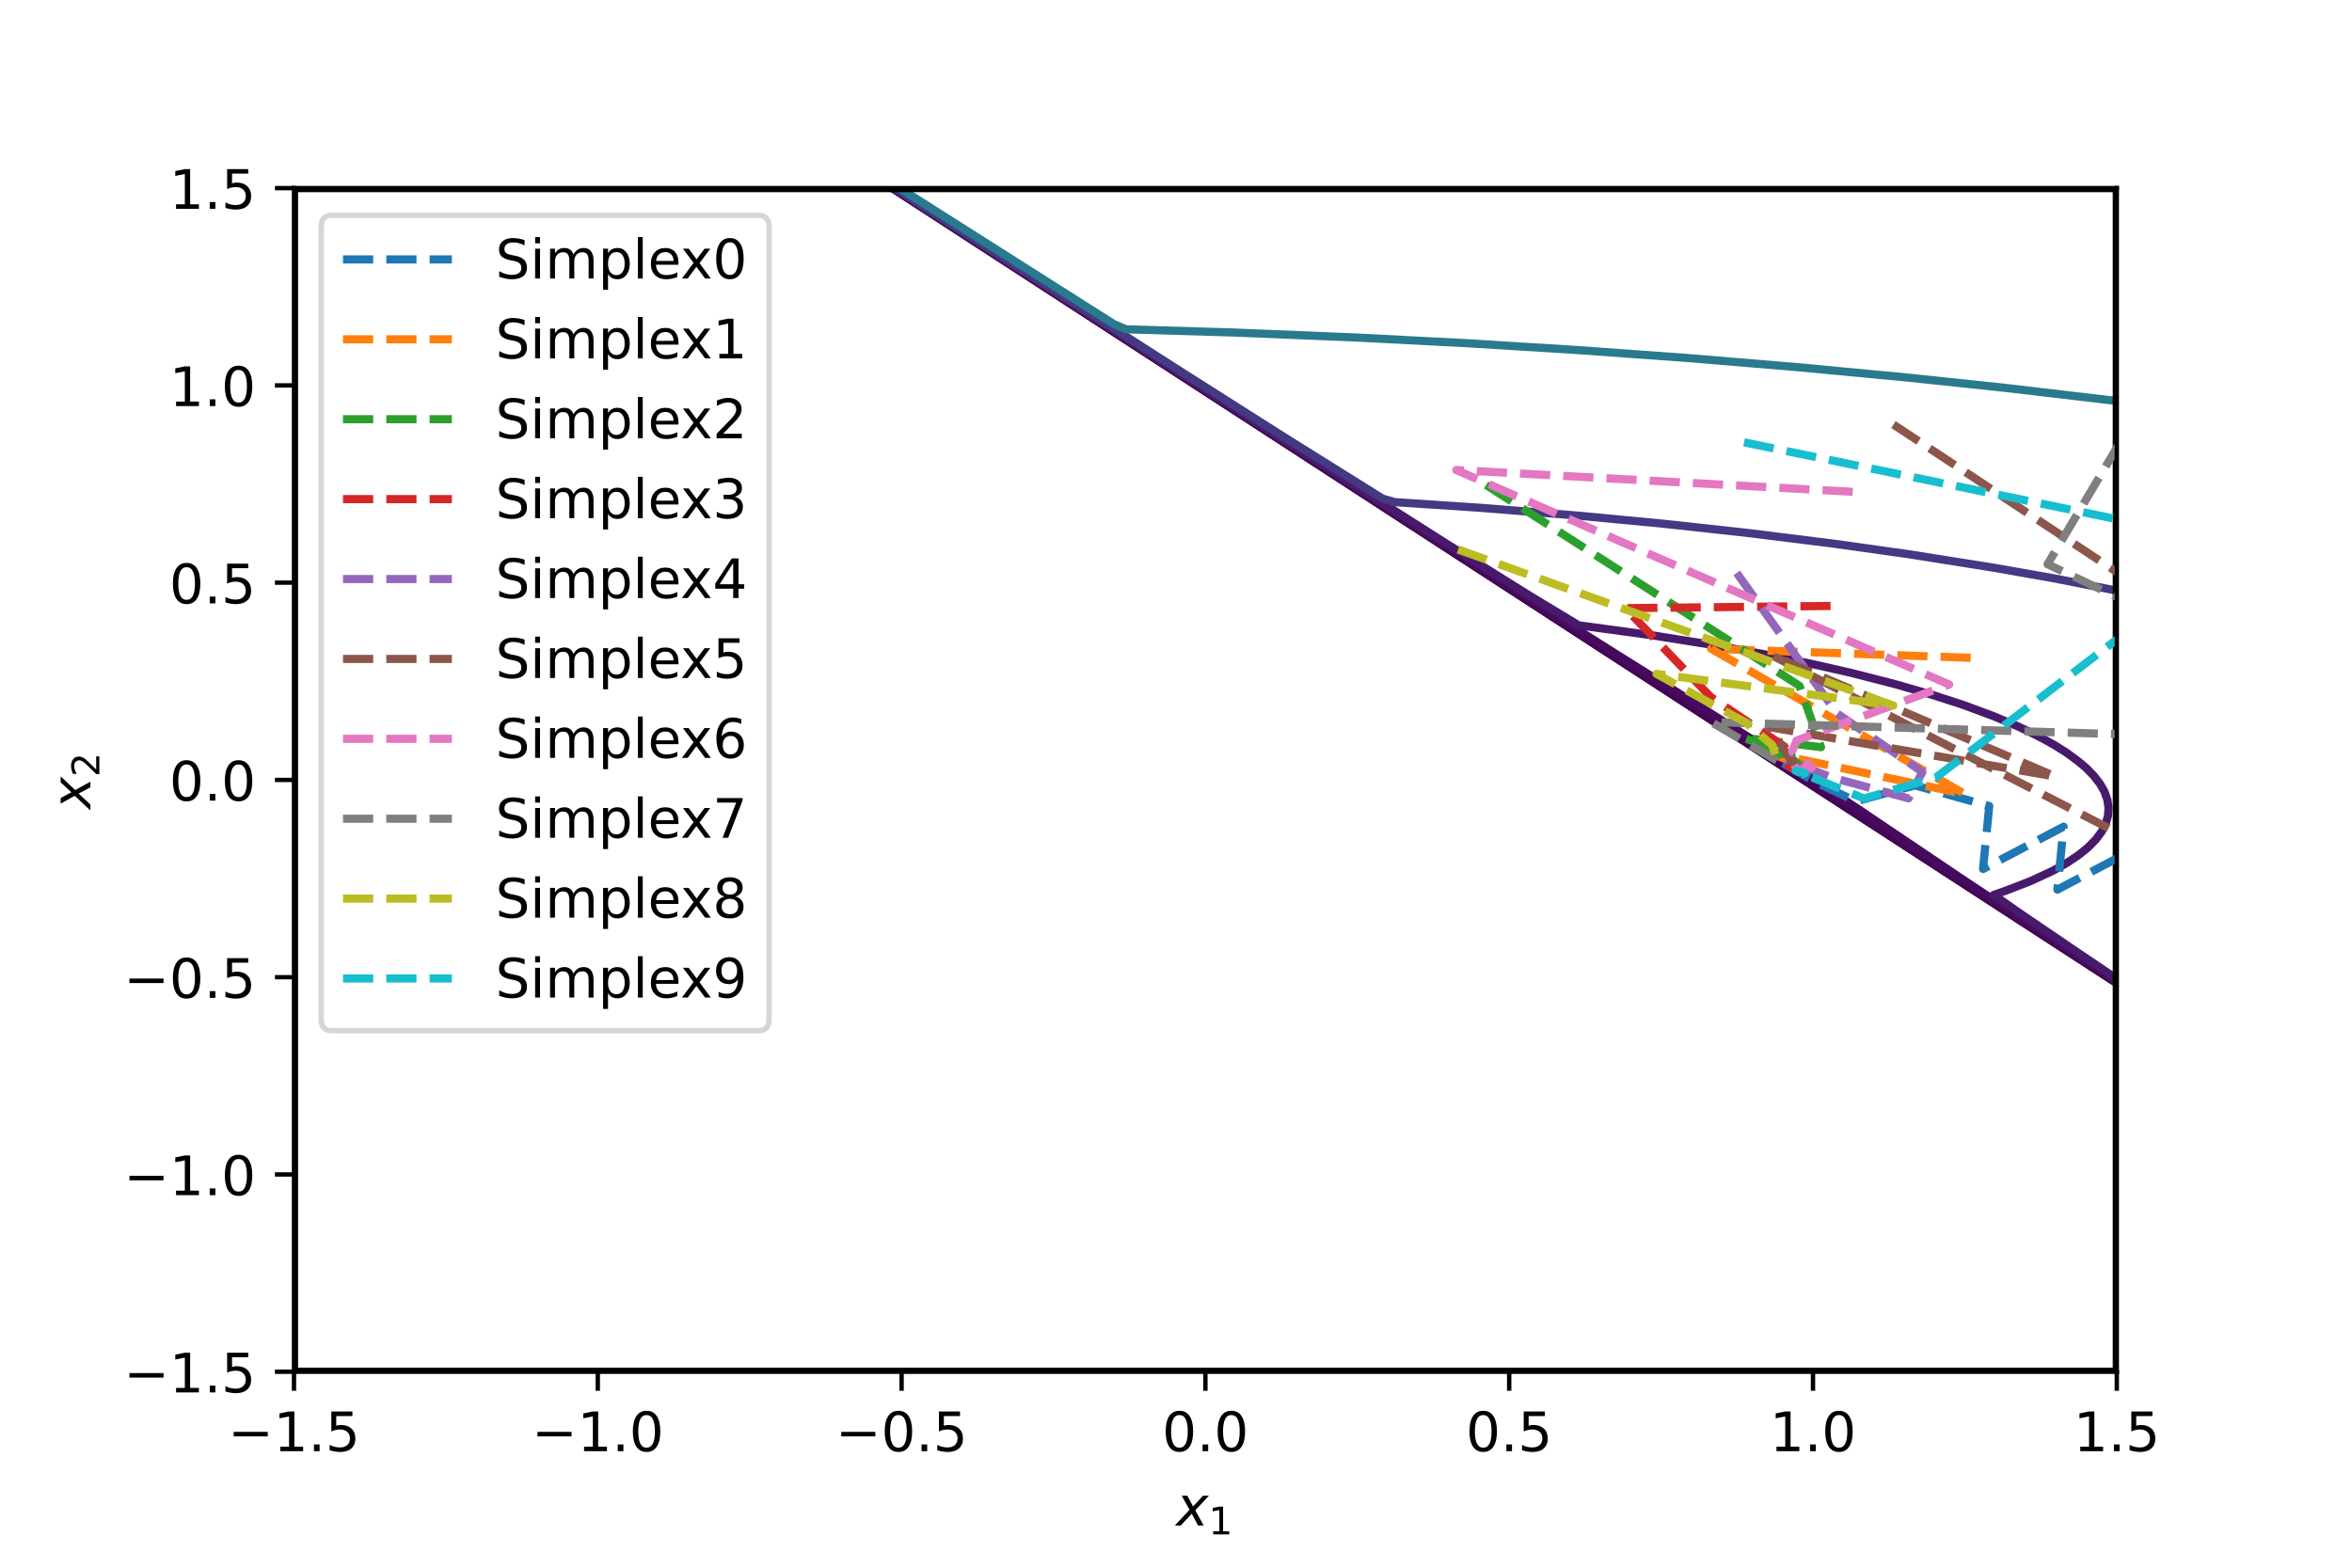 <?xml version="1.0" encoding="utf-8" standalone="no"?>
<!DOCTYPE svg PUBLIC "-//W3C//DTD SVG 1.1//EN"
  "http://www.w3.org/Graphics/SVG/1.1/DTD/svg11.dtd">
<!-- Created with matplotlib (https://matplotlib.org/) -->
<svg height="288pt" version="1.1" viewBox="0 0 432 288" width="432pt" xmlns="http://www.w3.org/2000/svg" xmlns:xlink="http://www.w3.org/1999/xlink">
 <defs>
  <style type="text/css">*{stroke-linecap:butt;stroke-linejoin:round;}</style>
 </defs>
 <g id="figure_1">
  <g id="patch_1">
   <path d="M 0 288 
L 432 288 
L 432 0 
L 0 0 
z
" style="fill:#ffffff;"/>
  </g>
  <g id="axes_1">
   <g id="patch_2">
    <path d="M 54 252 
L 388.8 252 
L 388.8 34.56 
L 54 34.56 
z
" style="fill:#ffffff;"/>
   </g>
   <g id="matplotlib.axis_1">
    <g id="xtick_1">
     <g id="line2d_1">
      <defs>
       <path d="M 0 0 
L 0 3.5 
" id="m79d298f2ed" style="stroke:#000000;stroke-width:0.8;"/>
      </defs>
      <g>
       <use style="stroke:#000000;stroke-width:0.8;" x="54" xlink:href="#m79d298f2ed" y="252"/>
      </g>
     </g>
     <g id="text_1">
      <!-- −1.5 -->
      <g transform="translate(41.859 266.598)scale(0.1 -0.1)">
       <defs>
        <path d="M 10.594 35.5 
L 73.188 35.5 
L 73.188 27.203 
L 10.594 27.203 
z
" id="DejaVuSans-8722"/>
        <path d="M 12.406 8.297 
L 28.516 8.297 
L 28.516 63.922 
L 10.984 60.406 
L 10.984 69.391 
L 28.422 72.906 
L 38.281 72.906 
L 38.281 8.297 
L 54.391 8.297 
L 54.391 0 
L 12.406 0 
z
" id="DejaVuSans-49"/>
        <path d="M 10.688 12.406 
L 21 12.406 
L 21 0 
L 10.688 0 
z
" id="DejaVuSans-46"/>
        <path d="M 10.797 72.906 
L 49.516 72.906 
L 49.516 64.594 
L 19.828 64.594 
L 19.828 46.734 
Q 21.969 47.469 24.109 47.828 
Q 26.266 48.188 28.422 48.188 
Q 40.625 48.188 47.75 41.5 
Q 54.891 34.812 54.891 23.391 
Q 54.891 11.625 47.562 5.094 
Q 40.234 -1.422 26.906 -1.422 
Q 22.312 -1.422 17.547 -0.641 
Q 12.797 0.141 7.719 1.703 
L 7.719 11.625 
Q 12.109 9.234 16.797 8.062 
Q 21.484 6.891 26.703 6.891 
Q 35.156 6.891 40.078 11.328 
Q 45.016 15.766 45.016 23.391 
Q 45.016 31 40.078 35.438 
Q 35.156 39.891 26.703 39.891 
Q 22.75 39.891 18.812 39.016 
Q 14.891 38.141 10.797 36.281 
z
" id="DejaVuSans-53"/>
       </defs>
       <use xlink:href="#DejaVuSans-8722"/>
       <use x="83.789" xlink:href="#DejaVuSans-49"/>
       <use x="147.412" xlink:href="#DejaVuSans-46"/>
       <use x="179.199" xlink:href="#DejaVuSans-53"/>
      </g>
     </g>
    </g>
    <g id="xtick_2">
     <g id="line2d_2">
      <g>
       <use style="stroke:#000000;stroke-width:0.8;" x="109.8" xlink:href="#m79d298f2ed" y="252"/>
      </g>
     </g>
     <g id="text_2">
      <!-- −1.0 -->
      <g transform="translate(97.659 266.598)scale(0.1 -0.1)">
       <defs>
        <path d="M 31.781 66.406 
Q 24.172 66.406 20.328 58.906 
Q 16.5 51.422 16.5 36.375 
Q 16.5 21.391 20.328 13.891 
Q 24.172 6.391 31.781 6.391 
Q 39.453 6.391 43.281 13.891 
Q 47.125 21.391 47.125 36.375 
Q 47.125 51.422 43.281 58.906 
Q 39.453 66.406 31.781 66.406 
z
M 31.781 74.219 
Q 44.047 74.219 50.516 64.516 
Q 56.984 54.828 56.984 36.375 
Q 56.984 17.969 50.516 8.266 
Q 44.047 -1.422 31.781 -1.422 
Q 19.531 -1.422 13.062 8.266 
Q 6.594 17.969 6.594 36.375 
Q 6.594 54.828 13.062 64.516 
Q 19.531 74.219 31.781 74.219 
z
" id="DejaVuSans-48"/>
       </defs>
       <use xlink:href="#DejaVuSans-8722"/>
       <use x="83.789" xlink:href="#DejaVuSans-49"/>
       <use x="147.412" xlink:href="#DejaVuSans-46"/>
       <use x="179.199" xlink:href="#DejaVuSans-48"/>
      </g>
     </g>
    </g>
    <g id="xtick_3">
     <g id="line2d_3">
      <g>
       <use style="stroke:#000000;stroke-width:0.8;" x="165.6" xlink:href="#m79d298f2ed" y="252"/>
      </g>
     </g>
     <g id="text_3">
      <!-- −0.5 -->
      <g transform="translate(153.459 266.598)scale(0.1 -0.1)">
       <use xlink:href="#DejaVuSans-8722"/>
       <use x="83.789" xlink:href="#DejaVuSans-48"/>
       <use x="147.412" xlink:href="#DejaVuSans-46"/>
       <use x="179.199" xlink:href="#DejaVuSans-53"/>
      </g>
     </g>
    </g>
    <g id="xtick_4">
     <g id="line2d_4">
      <g>
       <use style="stroke:#000000;stroke-width:0.8;" x="221.4" xlink:href="#m79d298f2ed" y="252"/>
      </g>
     </g>
     <g id="text_4">
      <!-- 0.0 -->
      <g transform="translate(213.448 266.598)scale(0.1 -0.1)">
       <use xlink:href="#DejaVuSans-48"/>
       <use x="63.623" xlink:href="#DejaVuSans-46"/>
       <use x="95.41" xlink:href="#DejaVuSans-48"/>
      </g>
     </g>
    </g>
    <g id="xtick_5">
     <g id="line2d_5">
      <g>
       <use style="stroke:#000000;stroke-width:0.8;" x="277.2" xlink:href="#m79d298f2ed" y="252"/>
      </g>
     </g>
     <g id="text_5">
      <!-- 0.5 -->
      <g transform="translate(269.248 266.598)scale(0.1 -0.1)">
       <use xlink:href="#DejaVuSans-48"/>
       <use x="63.623" xlink:href="#DejaVuSans-46"/>
       <use x="95.41" xlink:href="#DejaVuSans-53"/>
      </g>
     </g>
    </g>
    <g id="xtick_6">
     <g id="line2d_6">
      <g>
       <use style="stroke:#000000;stroke-width:0.8;" x="333" xlink:href="#m79d298f2ed" y="252"/>
      </g>
     </g>
     <g id="text_6">
      <!-- 1.0 -->
      <g transform="translate(325.048 266.598)scale(0.1 -0.1)">
       <use xlink:href="#DejaVuSans-49"/>
       <use x="63.623" xlink:href="#DejaVuSans-46"/>
       <use x="95.41" xlink:href="#DejaVuSans-48"/>
      </g>
     </g>
    </g>
    <g id="xtick_7">
     <g id="line2d_7">
      <g>
       <use style="stroke:#000000;stroke-width:0.8;" x="388.8" xlink:href="#m79d298f2ed" y="252"/>
      </g>
     </g>
     <g id="text_7">
      <!-- 1.5 -->
      <g transform="translate(380.848 266.598)scale(0.1 -0.1)">
       <use xlink:href="#DejaVuSans-49"/>
       <use x="63.623" xlink:href="#DejaVuSans-46"/>
       <use x="95.41" xlink:href="#DejaVuSans-53"/>
      </g>
     </g>
    </g>
    <g id="text_8">
     <!-- $x_1$ -->
     <g transform="translate(216.05 280.277)scale(0.1 -0.1)">
      <defs>
       <path d="M 60.016 54.688 
L 34.906 27.875 
L 50.297 0 
L 39.984 0 
L 28.422 21.688 
L 8.297 0 
L -2.594 0 
L 24.312 28.812 
L 10.016 54.688 
L 20.312 54.688 
L 30.812 34.906 
L 49.125 54.688 
z
" id="DejaVuSans-Oblique-120"/>
      </defs>
      <use transform="translate(0 0.312)" xlink:href="#DejaVuSans-Oblique-120"/>
      <use transform="translate(59.18 -16.094)scale(0.7)" xlink:href="#DejaVuSans-49"/>
     </g>
    </g>
   </g>
   <g id="matplotlib.axis_2">
    <g id="ytick_1">
     <g id="line2d_8">
      <defs>
       <path d="M 0 0 
L -3.5 0 
" id="m208a7b00fe" style="stroke:#000000;stroke-width:0.8;"/>
      </defs>
      <g>
       <use style="stroke:#000000;stroke-width:0.8;" x="54" xlink:href="#m208a7b00fe" y="252"/>
      </g>
     </g>
     <g id="text_9">
      <!-- −1.5 -->
      <g transform="translate(22.717 255.799)scale(0.1 -0.1)">
       <use xlink:href="#DejaVuSans-8722"/>
       <use x="83.789" xlink:href="#DejaVuSans-49"/>
       <use x="147.412" xlink:href="#DejaVuSans-46"/>
       <use x="179.199" xlink:href="#DejaVuSans-53"/>
      </g>
     </g>
    </g>
    <g id="ytick_2">
     <g id="line2d_9">
      <g>
       <use style="stroke:#000000;stroke-width:0.8;" x="54" xlink:href="#m208a7b00fe" y="215.76"/>
      </g>
     </g>
     <g id="text_10">
      <!-- −1.0 -->
      <g transform="translate(22.717 219.559)scale(0.1 -0.1)">
       <use xlink:href="#DejaVuSans-8722"/>
       <use x="83.789" xlink:href="#DejaVuSans-49"/>
       <use x="147.412" xlink:href="#DejaVuSans-46"/>
       <use x="179.199" xlink:href="#DejaVuSans-48"/>
      </g>
     </g>
    </g>
    <g id="ytick_3">
     <g id="line2d_10">
      <g>
       <use style="stroke:#000000;stroke-width:0.8;" x="54" xlink:href="#m208a7b00fe" y="179.52"/>
      </g>
     </g>
     <g id="text_11">
      <!-- −0.5 -->
      <g transform="translate(22.717 183.319)scale(0.1 -0.1)">
       <use xlink:href="#DejaVuSans-8722"/>
       <use x="83.789" xlink:href="#DejaVuSans-48"/>
       <use x="147.412" xlink:href="#DejaVuSans-46"/>
       <use x="179.199" xlink:href="#DejaVuSans-53"/>
      </g>
     </g>
    </g>
    <g id="ytick_4">
     <g id="line2d_11">
      <g>
       <use style="stroke:#000000;stroke-width:0.8;" x="54" xlink:href="#m208a7b00fe" y="143.28"/>
      </g>
     </g>
     <g id="text_12">
      <!-- 0.0 -->
      <g transform="translate(31.097 147.079)scale(0.1 -0.1)">
       <use xlink:href="#DejaVuSans-48"/>
       <use x="63.623" xlink:href="#DejaVuSans-46"/>
       <use x="95.41" xlink:href="#DejaVuSans-48"/>
      </g>
     </g>
    </g>
    <g id="ytick_5">
     <g id="line2d_12">
      <g>
       <use style="stroke:#000000;stroke-width:0.8;" x="54" xlink:href="#m208a7b00fe" y="107.04"/>
      </g>
     </g>
     <g id="text_13">
      <!-- 0.5 -->
      <g transform="translate(31.097 110.839)scale(0.1 -0.1)">
       <use xlink:href="#DejaVuSans-48"/>
       <use x="63.623" xlink:href="#DejaVuSans-46"/>
       <use x="95.41" xlink:href="#DejaVuSans-53"/>
      </g>
     </g>
    </g>
    <g id="ytick_6">
     <g id="line2d_13">
      <g>
       <use style="stroke:#000000;stroke-width:0.8;" x="54" xlink:href="#m208a7b00fe" y="70.8"/>
      </g>
     </g>
     <g id="text_14">
      <!-- 1.0 -->
      <g transform="translate(31.097 74.599)scale(0.1 -0.1)">
       <use xlink:href="#DejaVuSans-49"/>
       <use x="63.623" xlink:href="#DejaVuSans-46"/>
       <use x="95.41" xlink:href="#DejaVuSans-48"/>
      </g>
     </g>
    </g>
    <g id="ytick_7">
     <g id="line2d_14">
      <g>
       <use style="stroke:#000000;stroke-width:0.8;" x="54" xlink:href="#m208a7b00fe" y="34.56"/>
      </g>
     </g>
     <g id="text_15">
      <!-- 1.5 -->
      <g transform="translate(31.097 38.359)scale(0.1 -0.1)">
       <use xlink:href="#DejaVuSans-49"/>
       <use x="63.623" xlink:href="#DejaVuSans-46"/>
       <use x="95.41" xlink:href="#DejaVuSans-53"/>
      </g>
     </g>
    </g>
    <g id="text_16">
     <!-- $x_2$ -->
     <g transform="translate(16.637 148.63)rotate(-90)scale(0.1 -0.1)">
      <defs>
       <path d="M 19.188 8.297 
L 53.609 8.297 
L 53.609 0 
L 7.328 0 
L 7.328 8.297 
Q 12.938 14.109 22.625 23.891 
Q 32.328 33.688 34.812 36.531 
Q 39.547 41.844 41.422 45.531 
Q 43.312 49.219 43.312 52.781 
Q 43.312 58.594 39.234 62.25 
Q 35.156 65.922 28.609 65.922 
Q 23.969 65.922 18.812 64.312 
Q 13.672 62.703 7.812 59.422 
L 7.812 69.391 
Q 13.766 71.781 18.938 73 
Q 24.125 74.219 28.422 74.219 
Q 39.75 74.219 46.484 68.547 
Q 53.219 62.891 53.219 53.422 
Q 53.219 48.922 51.531 44.891 
Q 49.859 40.875 45.406 35.406 
Q 44.188 33.984 37.641 27.219 
Q 31.109 20.453 19.188 8.297 
z
" id="DejaVuSans-50"/>
      </defs>
      <use transform="translate(0 0.312)" xlink:href="#DejaVuSans-Oblique-120"/>
      <use transform="translate(59.18 -16.094)scale(0.7)" xlink:href="#DejaVuSans-50"/>
     </g>
    </g>
   </g>
   <g id="LineCollection_1">
    <path clip-path="url(#pa338c60555)" d="M 109.165 -1 
L 433 209.317 
L 433 209.317 
" style="fill:none;stroke:#440154;stroke-width:1.5;"/>
   </g>
   <g id="LineCollection_2">
    <path clip-path="url(#pa338c60555)" d="M 109.166 -1 
L 433 209.315 
L 433 209.315 
" style="fill:none;stroke:#440154;stroke-width:1.5;"/>
   </g>
   <g id="LineCollection_3">
    <path clip-path="url(#pa338c60555)" d="M 109.168 -1 
L 433 209.31 
L 433 209.31 
" style="fill:none;stroke:#440154;stroke-width:1.5;"/>
   </g>
   <g id="LineCollection_4">
    <path clip-path="url(#pa338c60555)" d="M 109.173 -1 
L 301.034 123.476 
L 303.514 125.069 
L 433 209.297 
L 433 209.297 
" style="fill:none;stroke:#440256;stroke-width:1.5;"/>
   </g>
   <g id="LineCollection_5">
    <path clip-path="url(#pa338c60555)" d="M 109.185 -1 
L 269.629 103.075 
L 272.116 104.673 
L 294.305 118.965 
L 297.031 120.698 
L 312.25 130.454 
L 317.505 133.81 
L 350.385 155.287 
L 353.143 157.12 
L 370.574 168.561 
L 373.108 170.232 
L 428.897 206.597 
L 433 209.266 
L 433 209.266 
" style="fill:none;stroke:#450457;stroke-width:1.5;"/>
   </g>
   <g id="LineCollection_6">
    <path clip-path="url(#pa338c60555)" d="M 109.215 -1 
L 235.981 81.198 
L 240.757 84.276 
L 265.143 99.993 
L 270.191 103.216 
L 283.088 111.464 
L 288.492 114.871 
L 296.548 119.977 
L 304.699 125.069 
L 310.007 128.409 
L 320.913 135.267 
L 341.412 148.702 
L 360.4 161.491 
L 368.331 166.76 
L 373.531 170.232 
L 386.276 178.629 
L 391.213 181.887 
L 419.925 200.662 
L 424.635 203.741 
L 433 209.19 
L 433 209.19 
" style="fill:none;stroke:#460b5e;stroke-width:1.5;"/>
   </g>
   <g id="LineCollection_7">
    <path clip-path="url(#pa338c60555)" d="M 109.289 -1 
L 195.603 54.93 
L 202.699 59.509 
L 229.251 76.635 
L 236.63 81.362 
L 249.44 89.575 
L 257.163 94.474 
L 265.143 99.546 
L 275.664 106.129 
L 280.845 109.366 
L 289.952 114.871 
L 303.277 116.686 
L 314.493 118.467 
L 323.466 120.083 
L 332.439 121.897 
L 340.011 123.612 
L 348.142 125.701 
L 354.871 127.645 
L 360.422 129.44 
L 366.087 131.537 
L 370.574 133.42 
L 372.817 134.472 
L 375.06 135.606 
L 377.304 136.852 
L 379.547 138.261 
L 381.79 139.914 
L 383.183 141.095 
L 384.605 142.552 
L 385.727 144.008 
L 386.55 145.465 
L 387.068 146.922 
L 387.283 148.379 
L 387.189 149.836 
L 386.778 151.293 
L 386.041 152.75 
L 384.962 154.207 
L 383.534 155.664 
L 381.737 157.12 
L 379.544 158.577 
L 376.929 160.034 
L 372.817 161.925 
L 368.331 163.653 
L 366.182 164.405 
L 370.574 167.491 
L 381.79 175.112 
L 389.683 180.431 
L 397.492 185.613 
L 402.833 189.172 
L 415.438 197.473 
L 420.52 200.827 
L 433 209.002 
L 433 209.002 
" style="fill:none;stroke:#481a6c;stroke-width:1.5;"/>
   </g>
   <g id="LineCollection_8">
    <path clip-path="url(#pa338c60555)" d="M 433 180.638 
L 431.141 181.098 
L 428.897 181.644 
L 427.878 181.887 
L 426.654 182.167 
L 424.411 182.67 
L 422.168 183.165 
L 421.34 183.344 
L 419.925 183.638 
L 417.681 184.095 
L 415.438 184.544 
L 414.132 184.801 
L 413.195 184.978 
L 410.952 185.394 
L 408.709 185.802 
L 406.465 186.202 
L 406.148 186.258 
L 404.222 186.582 
L 401.979 186.953 
L 401.933 187.715 
L 401.979 187.745 
L 404.071 189.172 
L 404.222 189.27 
L 406.216 190.629 
L 406.465 190.791 
L 408.367 192.086 
L 408.709 192.307 
L 410.525 193.543 
L 410.952 193.82 
L 412.687 194.999 
L 413.195 195.329 
L 414.855 196.456 
L 415.438 196.835 
L 417.027 197.913 
L 417.681 198.338 
L 419.203 199.37 
L 419.925 199.839 
L 421.383 200.827 
L 422.168 201.336 
L 423.567 202.284 
L 424.411 202.832 
L 425.755 203.741 
L 426.654 204.325 
L 427.945 205.198 
L 428.897 205.816 
L 430.139 206.654 
L 431.141 207.305 
L 432.335 208.111 
L 433 208.543 
" style="fill:none;stroke:#443983;stroke-width:1.5;"/>
    <path clip-path="url(#pa338c60555)" d="M 109.468 -1 
L 159.712 31.504 
L 169.254 37.656 
L 193.36 53.187 
L 203.229 59.509 
L 215.792 67.557 
L 228.352 75.535 
L 235.981 80.374 
L 253.927 91.59 
L 256.17 92.247 
L 271.872 93.285 
L 289.818 94.725 
L 305.521 96.214 
L 321.223 97.933 
L 336.926 99.895 
L 350.385 101.786 
L 366.087 104.277 
L 377.304 106.255 
L 391.516 109.043 
L 404.222 111.848 
L 410.952 113.471 
L 422.168 116.433 
L 431.672 119.241 
L 433 119.667 
L 433 119.667 
" style="fill:none;stroke:#443983;stroke-width:1.5;"/>
   </g>
   <g id="LineCollection_9">
    <path clip-path="url(#pa338c60555)" d="M 109.907 -1 
L 135.036 15.193 
L 151.872 26.001 
L 166.441 35.341 
L 204.576 59.541 
L 206.819 60.492 
L 227.008 61.1 
L 249.44 62.019 
L 269.629 63.061 
L 289.818 64.311 
L 310.007 65.773 
L 330.196 67.455 
L 350.385 69.364 
L 368.331 71.259 
L 388.52 73.634 
L 406.465 75.968 
L 424.411 78.529 
L 433 79.842 
L 433 79.842 
" style="fill:none;stroke:#297a8e;stroke-width:1.5;"/>
   </g>
   <g id="LineCollection_10">
    <path clip-path="url(#pa338c60555)" d="M 110.996 -1 
L 132.793 12.772 
L 159.712 12.996 
L 186.63 13.456 
L 213.549 14.146 
L 240.467 15.07 
L 267.386 16.223 
L 294.305 17.61 
L 321.223 19.233 
L 348.142 21.097 
L 373.647 23.087 
L 399.736 25.361 
L 424.411 27.736 
L 433 28.616 
L 433 28.616 
" style="fill:none;stroke:#fde725;stroke-width:1.5;"/>
   </g>
   <g id="line2d_15">
    <path clip-path="url(#pa338c60555)" d="M 54 252 
L 388.8 252 
" style="fill:none;stroke:#000000;stroke-linecap:square;stroke-width:1.5;"/>
   </g>
   <g id="line2d_16">
    <path clip-path="url(#pa338c60555)" d="M 54 34.56 
L 388.8 34.56 
" style="fill:none;stroke:#000000;stroke-linecap:square;stroke-width:1.5;"/>
   </g>
   <g id="line2d_17">
    <path clip-path="url(#pa338c60555)" d="M 54 252 
L 54 34.56 
" style="fill:none;stroke:#000000;stroke-linecap:square;stroke-width:1.5;"/>
   </g>
   <g id="line2d_18">
    <path clip-path="url(#pa338c60555)" d="M 388.8 252 
L 388.8 34.56 
" style="fill:none;stroke:#000000;stroke-linecap:square;stroke-width:1.5;"/>
   </g>
   <g id="line2d_19">
    <path clip-path="url(#pa338c60555)" d="M 395.526 92.05 
L 421.818 132.075 
L 425.284 162.026 
L 425.284 162.026 
L 416.545 133.3 
L 416.545 133.3 
L 411.271 134.526 
L 416.959 148.582 
L 411.685 149.807 
L 411.685 149.807 
L 411.685 149.807 
L 403.219 155.619 
L 403.219 155.619 
L 392.69 155.663 
L 392.69 155.663 
L 377.892 163.426 
L 379.03 151.869 
L 364.232 159.632 
L 365.37 148.075 
L 365.37 148.075 
L 351.71 144.28 
L 351.71 144.28 
L 340.896 147.214 
L 340.896 147.214 
L 340.896 147.214 
L 333.354 143.635 
L 333.354 143.635 
L 333.354 143.635 
L 333.354 143.635 
L 333.354 143.635 
L 333.354 143.635 
L 333.354 143.635 
L 333.354 143.635 
L 333.354 143.635 
L 333.354 143.635 
L 333.354 143.635 
L 333.354 143.635 
L 333.354 143.635 
L 333.354 143.635 
L 333.354 143.635 
L 333.354 143.635 
L 333.354 143.635 
L 333.354 143.635 
L 324.101 138.235 
L 324.101 138.235 
L 324.101 138.235 
L 324.101 138.235 
L 324.101 138.235 
L 324.101 138.235 
L 324.101 138.235 
" style="fill:none;stroke:#1f77b4;stroke-dasharray:5.55,2.4;stroke-dashoffset:0;stroke-width:1.5;"/>
   </g>
   <g id="line2d_20">
    <path clip-path="url(#pa338c60555)" d="M 361.974 120.845 
L 361.974 120.845 
L 314.276 119.18 
L 360.933 145.894 
L 360.933 145.894 
L 325.421 138.384 
L 325.421 138.384 
L 325.421 138.384 
L 325.421 138.384 
L 325.421 138.384 
L 325.421 138.384 
L 325.421 138.384 
L 325.421 138.384 
L 325.421 138.384 
L 325.421 138.384 
L 325.421 138.384 
L 332.535 141.377 
L 332.535 141.377 
L 332.535 141.377 
L 332.535 141.377 
L 332.535 141.377 
L 332.535 141.377 
L 332.535 141.377 
L 332.535 141.377 
L 332.535 141.377 
L 332.535 141.377 
L 332.535 141.377 
L 330.415 140.845 
L 330.415 140.845 
L 330.415 140.845 
L 330.415 140.845 
L 330.415 140.845 
L 330.415 140.845 
L 330.415 140.845 
L 330.415 140.845 
L 330.415 140.845 
L 330.415 140.845 
L 330.415 140.845 
L 330.415 140.845 
L 330.415 140.845 
L 330.415 140.845 
L 330.415 140.845 
L 330.415 140.845 
L 330.415 140.845 
L 330.415 140.845 
L 330.415 140.845 
L 330.415 140.845 
L 330.415 140.845 
L 330.415 140.845 
L 330.415 140.845 
" style="fill:none;stroke:#ff7f0e;stroke-dasharray:5.55,2.4;stroke-dashoffset:0;stroke-width:1.5;"/>
   </g>
   <g id="line2d_21">
    <path clip-path="url(#pa338c60555)" d="M 272.956 89.103 
L 330.523 125.992 
L 330.523 125.992 
L 330.523 125.992 
L 330.523 125.992 
L 330.523 125.992 
L 330.523 125.992 
L 334.473 137.264 
L 334.473 137.264 
L 334.473 137.264 
L 334.473 137.264 
L 334.473 137.264 
L 320.137 135.498 
L 320.137 135.498 
L 320.137 135.498 
L 329.081 138.794 
L 325.946 138.225 
L 330.971 140.809 
L 330.971 140.809 
L 328.77 139.155 
L 328.77 139.155 
L 328.77 139.155 
L 328.77 139.155 
L 328.77 139.155 
L 328.77 139.155 
L 328.77 139.155 
L 328.77 139.155 
L 328.77 139.155 
L 328.77 139.155 
L 328.77 139.155 
L 328.77 139.155 
L 328.77 139.155 
L 328.77 139.155 
L 328.77 139.155 
L 328.77 139.155 
L 328.77 139.155 
L 328.77 139.155 
L 328.77 139.155 
L 328.77 139.155 
L 328.77 139.155 
L 328.77 139.155 
L 328.77 139.155 
L 328.77 139.155 
L 328.77 139.155 
L 328.77 139.155 
L 328.77 139.155 
L 328.77 139.155 
L 328.77 139.155 
L 328.77 139.155 
L 328.77 139.155 
" style="fill:none;stroke:#2ca02c;stroke-dasharray:5.55,2.4;stroke-dashoffset:0;stroke-width:1.5;"/>
   </g>
   <g id="line2d_22">
    <path clip-path="url(#pa338c60555)" d="M 336.231 111.32 
L 336.231 111.32 
L 298.516 111.721 
L 298.516 111.721 
L 314.204 128.024 
L 314.204 128.024 
L 314.204 128.024 
L 314.204 128.024 
L 327.742 137.144 
L 327.742 137.144 
L 327.742 137.144 
L 327.742 137.144 
L 327.742 137.144 
L 327.742 137.144 
L 330.509 141.875 
L 330.509 141.875 
L 330.509 141.875 
L 330.509 141.875 
L 330.509 141.875 
L 330.509 141.875 
L 330.509 141.875 
L 330.509 141.875 
L 330.509 141.875 
L 330.509 141.875 
L 330.509 141.875 
L 330.509 141.875 
L 330.509 141.875 
L 330.509 141.875 
L 330.509 141.875 
L 330.509 141.875 
L 330.509 141.875 
L 330.509 141.875 
L 330.509 141.875 
L 330.509 141.875 
L 330.509 141.875 
L 326.777 139.714 
L 326.777 139.714 
L 326.777 139.714 
L 326.777 139.714 
L 326.777 139.714 
L 326.777 139.714 
L 326.777 139.714 
L 326.777 139.714 
L 326.777 139.714 
L 326.777 139.714 
L 326.777 139.714 
L 326.777 139.714 
L 326.777 139.714 
L 326.777 139.714 
L 326.777 139.714 
" style="fill:none;stroke:#d62728;stroke-dasharray:5.55,2.4;stroke-dashoffset:0;stroke-width:1.5;"/>
   </g>
   <g id="line2d_23">
    <path clip-path="url(#pa338c60555)" d="M 318.995 105.255 
L 318.995 105.255 
L 318.995 105.255 
L 337.423 131.076 
L 337.423 131.076 
L 337.423 131.076 
L 337.423 131.076 
L 353.093 141.812 
L 350.555 146.67 
L 350.555 146.67 
L 336.582 142.87 
L 336.582 142.87 
L 336.582 142.87 
L 336.582 142.87 
L 336.582 142.87 
L 327.981 139.606 
L 327.981 139.606 
L 327.981 139.606 
L 327.981 139.606 
L 327.981 139.606 
L 327.981 139.606 
L 327.981 139.606 
L 327.981 139.606 
L 327.981 139.606 
L 327.981 139.606 
L 327.981 139.606 
L 327.981 139.606 
L 327.981 139.606 
L 327.981 139.606 
L 327.981 139.606 
L 327.981 139.606 
L 327.981 139.606 
L 327.981 139.606 
L 327.981 139.606 
L 327.981 139.606 
L 327.981 139.606 
L 327.981 139.606 
L 327.981 139.606 
L 327.981 139.606 
L 327.981 139.606 
L 327.981 139.606 
L 327.981 139.606 
L 327.981 139.606 
L 327.981 139.606 
L 327.981 139.606 
L 327.981 139.606 
L 327.981 139.606 
L 327.981 139.606 
L 327.981 139.606 
L 327.981 139.606 
" style="fill:none;stroke:#9467bd;stroke-dasharray:5.55,2.4;stroke-dashoffset:0;stroke-width:1.5;"/>
   </g>
   <g id="line2d_24">
    <path clip-path="url(#pa338c60555)" d="M 347.772 77.994 
L 433 134.272 
M 433 159.582 
L 403.282 160.346 
L 403.282 160.346 
L 325.57 120.455 
L 325.57 120.455 
L 377.609 142.679 
L 324.876 133.563 
L 324.876 133.563 
L 324.876 133.563 
L 324.876 133.563 
L 324.876 133.563 
L 324.876 133.563 
L 327.576 137.544 
L 327.576 137.544 
L 327.576 137.544 
L 327.576 137.544 
L 327.576 137.544 
L 327.576 137.544 
L 330.276 141.524 
L 330.276 141.524 
L 330.276 141.524 
L 330.276 141.524 
L 330.276 141.524 
L 330.276 141.524 
L 330.276 141.524 
L 330.276 141.524 
L 330.276 141.524 
L 330.276 141.524 
L 330.276 141.524 
L 330.276 141.524 
L 330.276 141.524 
L 330.276 141.524 
L 330.276 141.524 
L 330.276 141.524 
L 330.276 141.524 
L 330.276 141.524 
L 330.276 141.524 
L 330.276 141.524 
L 330.276 141.524 
L 330.276 141.524 
L 330.276 141.524 
L 330.276 141.524 
L 330.276 141.524 
L 330.276 141.524 
L 330.276 141.524 
L 330.276 141.524 
L 330.276 141.524 
L 330.276 141.524 
L 330.276 141.524 
" style="fill:none;stroke:#8c564b;stroke-dasharray:5.55,2.4;stroke-dashoffset:0;stroke-width:1.5;"/>
   </g>
   <g id="line2d_25">
    <path clip-path="url(#pa338c60555)" d="M 340.293 90.35 
L 267.474 86.344 
L 358.024 125.751 
L 358.024 125.751 
L 358.024 125.751 
L 358.024 125.751 
L 358.024 125.751 
L 329.985 136.042 
L 329.985 136.042 
L 329.985 136.042 
L 329.985 136.042 
L 329.985 136.042 
L 329.985 136.042 
L 329.985 136.042 
L 329.154 138.094 
L 329.154 138.094 
L 329.154 138.094 
L 329.154 138.094 
L 332.746 141.01 
L 332.746 141.01 
L 332.746 141.01 
L 332.746 141.01 
L 332.746 141.01 
L 332.746 141.01 
L 332.746 141.01 
L 330.119 141.603 
L 330.119 141.603 
L 330.119 141.603 
L 330.119 141.603 
L 330.119 141.603 
L 330.119 141.603 
L 330.119 141.603 
L 330.119 141.603 
L 330.119 141.603 
L 330.119 141.603 
L 330.119 141.603 
L 330.119 141.603 
L 330.119 141.603 
L 330.119 141.603 
L 330.119 141.603 
L 330.119 141.603 
L 330.119 141.603 
L 330.119 141.603 
L 329.338 140.032 
L 329.338 140.032 
L 329.338 140.032 
L 329.338 140.032 
L 329.338 140.032 
L 329.338 140.032 
L 329.338 140.032 
" style="fill:none;stroke:#e377c2;stroke-dasharray:5.55,2.4;stroke-dashoffset:0;stroke-width:1.5;"/>
   </g>
   <g id="line2d_26">
    <path clip-path="url(#pa338c60555)" d="M 389.599 80.931 
L 376.081 103.652 
L 376.081 103.652 
L 433 130.596 
M 433 136.174 
L 314.298 132.644 
L 314.298 132.644 
L 314.298 132.644 
L 314.298 132.644 
L 314.298 132.644 
L 314.298 132.644 
L 314.298 132.644 
L 314.298 132.644 
L 328.218 140.826 
L 328.218 140.826 
L 328.218 140.826 
L 328.218 140.826 
L 328.218 140.826 
L 328.218 140.826 
L 328.218 140.826 
L 328.218 140.826 
L 328.218 140.826 
L 328.218 140.826 
L 328.218 140.826 
L 328.218 140.826 
L 328.218 140.826 
L 328.218 140.826 
L 328.218 140.826 
L 328.218 140.826 
L 328.218 140.826 
L 328.218 140.826 
L 328.218 140.826 
L 328.218 140.826 
L 328.218 140.826 
L 328.218 140.826 
L 328.218 140.826 
L 328.218 140.826 
L 328.218 140.826 
L 328.218 140.826 
L 328.218 140.826 
L 328.218 140.826 
L 328.218 140.826 
L 328.218 140.826 
L 328.218 140.826 
L 328.218 140.826 
L 328.218 140.826 
L 328.218 140.826 
L 328.218 140.826 
L 328.218 140.826 
L 328.218 140.826 
L 328.218 140.826 
" style="fill:none;stroke:#7f7f7f;stroke-dasharray:5.55,2.4;stroke-dashoffset:0;stroke-width:1.5;"/>
   </g>
   <g id="line2d_27">
    <path clip-path="url(#pa338c60555)" d="M 267.815 100.945 
L 347.756 129.615 
L 347.756 129.615 
L 347.756 129.615 
L 347.756 129.615 
L 347.756 129.615 
L 347.756 129.615 
L 347.756 129.615 
L 304.252 123.806 
L 304.252 123.806 
L 304.252 123.806 
L 320.635 132.742 
L 320.635 132.742 
L 320.635 132.742 
L 320.635 132.742 
L 320.635 132.742 
L 325.542 136.912 
L 325.542 136.912 
L 325.542 136.912 
L 325.542 136.912 
L 325.542 136.912 
L 326.047 138.588 
L 326.047 138.588 
L 326.047 138.588 
L 326.047 138.588 
L 326.047 138.588 
L 326.047 138.588 
L 326.047 138.588 
L 326.047 138.588 
L 326.047 138.588 
L 326.047 138.588 
L 326.047 138.588 
L 326.047 138.588 
L 326.047 138.588 
L 326.047 138.588 
L 326.047 138.588 
L 326.047 138.588 
L 326.047 138.588 
L 326.047 138.588 
L 326.047 138.588 
L 326.047 138.588 
L 326.047 138.588 
L 326.047 138.588 
L 326.047 138.588 
L 326.047 138.588 
L 326.047 138.588 
L 326.047 138.588 
L 326.047 138.588 
L 326.047 138.588 
L 326.047 138.588 
" style="fill:none;stroke:#bcbd22;stroke-dasharray:5.55,2.4;stroke-dashoffset:0;stroke-width:1.5;"/>
   </g>
   <g id="line2d_28">
    <path clip-path="url(#pa338c60555)" d="M 320.332 81.262 
L 388.786 95.376 
L 397.604 110.765 
L 397.604 110.765 
L 397.604 110.765 
L 376.603 126.792 
L 376.603 126.792 
L 355.603 142.818 
L 355.603 142.818 
L 355.603 142.818 
L 355.603 142.818 
L 355.603 142.818 
L 355.603 142.818 
L 342.376 146.691 
L 342.376 146.691 
L 329.815 141.59 
L 329.815 141.59 
L 329.815 141.59 
L 329.815 141.59 
L 329.815 141.59 
L 329.815 141.59 
L 329.815 141.59 
L 329.815 141.59 
L 329.815 141.59 
L 329.815 141.59 
L 329.815 141.59 
L 329.815 141.59 
L 329.815 141.59 
L 329.815 141.59 
L 329.815 141.59 
L 331.557 142.036 
L 331.557 142.036 
L 331.557 142.036 
L 331.557 142.036 
L 331.557 142.036 
L 331.557 142.036 
L 331.557 142.036 
L 331.557 142.036 
L 331.557 142.036 
L 331.557 142.036 
L 331.557 142.036 
L 331.557 142.036 
L 331.557 142.036 
L 331.557 142.036 
L 331.557 142.036 
L 331.557 142.036 
L 330.757 142.351 
L 330.757 142.351 
L 330.757 142.351 
L 330.757 142.351 
" style="fill:none;stroke:#17becf;stroke-dasharray:5.55,2.4;stroke-dashoffset:0;stroke-width:1.5;"/>
   </g>
   <g id="patch_3">
    <path d="M 54 252 
L 54 34.56 
" style="fill:none;stroke:#000000;stroke-linecap:square;stroke-linejoin:miter;stroke-width:0.8;"/>
   </g>
   <g id="patch_4">
    <path d="M 388.8 252 
L 388.8 34.56 
" style="fill:none;stroke:#000000;stroke-linecap:square;stroke-linejoin:miter;stroke-width:0.8;"/>
   </g>
   <g id="patch_5">
    <path d="M 54 252 
L 388.8 252 
" style="fill:none;stroke:#000000;stroke-linecap:square;stroke-linejoin:miter;stroke-width:0.8;"/>
   </g>
   <g id="patch_6">
    <path d="M 54 34.56 
L 388.8 34.56 
" style="fill:none;stroke:#000000;stroke-linecap:square;stroke-linejoin:miter;stroke-width:0.8;"/>
   </g>
   <g id="legend_1">
    <g id="patch_7">
     <path d="M 61 189.341 
L 139.253 189.341 
Q 141.253 189.341 141.253 187.341 
L 141.253 41.56 
Q 141.253 39.56 139.253 39.56 
L 61 39.56 
Q 59 39.56 59 41.56 
L 59 187.341 
Q 59 189.341 61 189.341 
z
" style="fill:#ffffff;opacity:0.8;stroke:#cccccc;stroke-linejoin:miter;"/>
    </g>
    <g id="line2d_29">
     <path d="M 63 47.658 
L 83 47.658 
" style="fill:none;stroke:#1f77b4;stroke-dasharray:5.55,2.4;stroke-dashoffset:0;stroke-width:1.5;"/>
    </g>
    <g id="line2d_30"/>
    <g id="text_17">
     <!-- Simplex0 -->
     <g transform="translate(91 51.158)scale(0.1 -0.1)">
      <defs>
       <path d="M 53.516 70.516 
L 53.516 60.891 
Q 47.906 63.578 42.922 64.891 
Q 37.938 66.219 33.297 66.219 
Q 25.25 66.219 20.875 63.094 
Q 16.5 59.969 16.5 54.203 
Q 16.5 49.359 19.406 46.891 
Q 22.312 44.438 30.422 42.922 
L 36.375 41.703 
Q 47.406 39.594 52.656 34.297 
Q 57.906 29 57.906 20.125 
Q 57.906 9.516 50.797 4.047 
Q 43.703 -1.422 29.984 -1.422 
Q 24.812 -1.422 18.969 -0.25 
Q 13.141 0.922 6.891 3.219 
L 6.891 13.375 
Q 12.891 10.016 18.656 8.297 
Q 24.422 6.594 29.984 6.594 
Q 38.422 6.594 43.016 9.906 
Q 47.609 13.234 47.609 19.391 
Q 47.609 24.75 44.312 27.781 
Q 41.016 30.812 33.5 32.328 
L 27.484 33.5 
Q 16.453 35.688 11.516 40.375 
Q 6.594 45.062 6.594 53.422 
Q 6.594 63.094 13.406 68.656 
Q 20.219 74.219 32.172 74.219 
Q 37.312 74.219 42.625 73.281 
Q 47.953 72.359 53.516 70.516 
z
" id="DejaVuSans-83"/>
       <path d="M 9.422 54.688 
L 18.406 54.688 
L 18.406 0 
L 9.422 0 
z
M 9.422 75.984 
L 18.406 75.984 
L 18.406 64.594 
L 9.422 64.594 
z
" id="DejaVuSans-105"/>
       <path d="M 52 44.188 
Q 55.375 50.25 60.062 53.125 
Q 64.75 56 71.094 56 
Q 79.641 56 84.281 50.016 
Q 88.922 44.047 88.922 33.016 
L 88.922 0 
L 79.891 0 
L 79.891 32.719 
Q 79.891 40.578 77.094 44.375 
Q 74.312 48.188 68.609 48.188 
Q 61.625 48.188 57.562 43.547 
Q 53.516 38.922 53.516 30.906 
L 53.516 0 
L 44.484 0 
L 44.484 32.719 
Q 44.484 40.625 41.703 44.406 
Q 38.922 48.188 33.109 48.188 
Q 26.219 48.188 22.156 43.531 
Q 18.109 38.875 18.109 30.906 
L 18.109 0 
L 9.078 0 
L 9.078 54.688 
L 18.109 54.688 
L 18.109 46.188 
Q 21.188 51.219 25.484 53.609 
Q 29.781 56 35.688 56 
Q 41.656 56 45.828 52.969 
Q 50 49.953 52 44.188 
z
" id="DejaVuSans-109"/>
       <path d="M 18.109 8.203 
L 18.109 -20.797 
L 9.078 -20.797 
L 9.078 54.688 
L 18.109 54.688 
L 18.109 46.391 
Q 20.953 51.266 25.266 53.625 
Q 29.594 56 35.594 56 
Q 45.562 56 51.781 48.094 
Q 58.016 40.188 58.016 27.297 
Q 58.016 14.406 51.781 6.484 
Q 45.562 -1.422 35.594 -1.422 
Q 29.594 -1.422 25.266 0.953 
Q 20.953 3.328 18.109 8.203 
z
M 48.688 27.297 
Q 48.688 37.203 44.609 42.844 
Q 40.531 48.484 33.406 48.484 
Q 26.266 48.484 22.188 42.844 
Q 18.109 37.203 18.109 27.297 
Q 18.109 17.391 22.188 11.75 
Q 26.266 6.109 33.406 6.109 
Q 40.531 6.109 44.609 11.75 
Q 48.688 17.391 48.688 27.297 
z
" id="DejaVuSans-112"/>
       <path d="M 9.422 75.984 
L 18.406 75.984 
L 18.406 0 
L 9.422 0 
z
" id="DejaVuSans-108"/>
       <path d="M 56.203 29.594 
L 56.203 25.203 
L 14.891 25.203 
Q 15.484 15.922 20.484 11.062 
Q 25.484 6.203 34.422 6.203 
Q 39.594 6.203 44.453 7.469 
Q 49.312 8.734 54.109 11.281 
L 54.109 2.781 
Q 49.266 0.734 44.188 -0.344 
Q 39.109 -1.422 33.891 -1.422 
Q 20.797 -1.422 13.156 6.188 
Q 5.516 13.812 5.516 26.812 
Q 5.516 40.234 12.766 48.109 
Q 20.016 56 32.328 56 
Q 43.359 56 49.781 48.891 
Q 56.203 41.797 56.203 29.594 
z
M 47.219 32.234 
Q 47.125 39.594 43.094 43.984 
Q 39.062 48.391 32.422 48.391 
Q 24.906 48.391 20.391 44.141 
Q 15.875 39.891 15.188 32.172 
z
" id="DejaVuSans-101"/>
       <path d="M 54.891 54.688 
L 35.109 28.078 
L 55.906 0 
L 45.312 0 
L 29.391 21.484 
L 13.484 0 
L 2.875 0 
L 24.125 28.609 
L 4.688 54.688 
L 15.281 54.688 
L 29.781 35.203 
L 44.281 54.688 
z
" id="DejaVuSans-120"/>
      </defs>
      <use xlink:href="#DejaVuSans-83"/>
      <use x="63.477" xlink:href="#DejaVuSans-105"/>
      <use x="91.26" xlink:href="#DejaVuSans-109"/>
      <use x="188.672" xlink:href="#DejaVuSans-112"/>
      <use x="252.148" xlink:href="#DejaVuSans-108"/>
      <use x="279.932" xlink:href="#DejaVuSans-101"/>
      <use x="339.705" xlink:href="#DejaVuSans-120"/>
      <use x="398.885" xlink:href="#DejaVuSans-48"/>
     </g>
    </g>
    <g id="line2d_31">
     <path d="M 63 62.337 
L 83 62.337 
" style="fill:none;stroke:#ff7f0e;stroke-dasharray:5.55,2.4;stroke-dashoffset:0;stroke-width:1.5;"/>
    </g>
    <g id="line2d_32"/>
    <g id="text_18">
     <!-- Simplex1 -->
     <g transform="translate(91 65.837)scale(0.1 -0.1)">
      <use xlink:href="#DejaVuSans-83"/>
      <use x="63.477" xlink:href="#DejaVuSans-105"/>
      <use x="91.26" xlink:href="#DejaVuSans-109"/>
      <use x="188.672" xlink:href="#DejaVuSans-112"/>
      <use x="252.148" xlink:href="#DejaVuSans-108"/>
      <use x="279.932" xlink:href="#DejaVuSans-101"/>
      <use x="339.705" xlink:href="#DejaVuSans-120"/>
      <use x="398.885" xlink:href="#DejaVuSans-49"/>
     </g>
    </g>
    <g id="line2d_33">
     <path d="M 63 77.015 
L 83 77.015 
" style="fill:none;stroke:#2ca02c;stroke-dasharray:5.55,2.4;stroke-dashoffset:0;stroke-width:1.5;"/>
    </g>
    <g id="line2d_34"/>
    <g id="text_19">
     <!-- Simplex2 -->
     <g transform="translate(91 80.515)scale(0.1 -0.1)">
      <use xlink:href="#DejaVuSans-83"/>
      <use x="63.477" xlink:href="#DejaVuSans-105"/>
      <use x="91.26" xlink:href="#DejaVuSans-109"/>
      <use x="188.672" xlink:href="#DejaVuSans-112"/>
      <use x="252.148" xlink:href="#DejaVuSans-108"/>
      <use x="279.932" xlink:href="#DejaVuSans-101"/>
      <use x="339.705" xlink:href="#DejaVuSans-120"/>
      <use x="398.885" xlink:href="#DejaVuSans-50"/>
     </g>
    </g>
    <g id="line2d_35">
     <path d="M 63 91.693 
L 83 91.693 
" style="fill:none;stroke:#d62728;stroke-dasharray:5.55,2.4;stroke-dashoffset:0;stroke-width:1.5;"/>
    </g>
    <g id="line2d_36"/>
    <g id="text_20">
     <!-- Simplex3 -->
     <g transform="translate(91 95.193)scale(0.1 -0.1)">
      <defs>
       <path d="M 40.578 39.312 
Q 47.656 37.797 51.625 33 
Q 55.609 28.219 55.609 21.188 
Q 55.609 10.406 48.188 4.484 
Q 40.766 -1.422 27.094 -1.422 
Q 22.516 -1.422 17.656 -0.516 
Q 12.797 0.391 7.625 2.203 
L 7.625 11.719 
Q 11.719 9.328 16.594 8.109 
Q 21.484 6.891 26.812 6.891 
Q 36.078 6.891 40.938 10.547 
Q 45.797 14.203 45.797 21.188 
Q 45.797 27.641 41.281 31.266 
Q 36.766 34.906 28.719 34.906 
L 20.219 34.906 
L 20.219 43.016 
L 29.109 43.016 
Q 36.375 43.016 40.234 45.922 
Q 44.094 48.828 44.094 54.297 
Q 44.094 59.906 40.109 62.906 
Q 36.141 65.922 28.719 65.922 
Q 24.656 65.922 20.016 65.031 
Q 15.375 64.156 9.812 62.312 
L 9.812 71.094 
Q 15.438 72.656 20.344 73.438 
Q 25.25 74.219 29.594 74.219 
Q 40.828 74.219 47.359 69.109 
Q 53.906 64.016 53.906 55.328 
Q 53.906 49.266 50.438 45.094 
Q 46.969 40.922 40.578 39.312 
z
" id="DejaVuSans-51"/>
      </defs>
      <use xlink:href="#DejaVuSans-83"/>
      <use x="63.477" xlink:href="#DejaVuSans-105"/>
      <use x="91.26" xlink:href="#DejaVuSans-109"/>
      <use x="188.672" xlink:href="#DejaVuSans-112"/>
      <use x="252.148" xlink:href="#DejaVuSans-108"/>
      <use x="279.932" xlink:href="#DejaVuSans-101"/>
      <use x="339.705" xlink:href="#DejaVuSans-120"/>
      <use x="398.885" xlink:href="#DejaVuSans-51"/>
     </g>
    </g>
    <g id="line2d_37">
     <path d="M 63 106.371 
L 83 106.371 
" style="fill:none;stroke:#9467bd;stroke-dasharray:5.55,2.4;stroke-dashoffset:0;stroke-width:1.5;"/>
    </g>
    <g id="line2d_38"/>
    <g id="text_21">
     <!-- Simplex4 -->
     <g transform="translate(91 109.871)scale(0.1 -0.1)">
      <defs>
       <path d="M 37.797 64.312 
L 12.891 25.391 
L 37.797 25.391 
z
M 35.203 72.906 
L 47.609 72.906 
L 47.609 25.391 
L 58.016 25.391 
L 58.016 17.188 
L 47.609 17.188 
L 47.609 0 
L 37.797 0 
L 37.797 17.188 
L 4.891 17.188 
L 4.891 26.703 
z
" id="DejaVuSans-52"/>
      </defs>
      <use xlink:href="#DejaVuSans-83"/>
      <use x="63.477" xlink:href="#DejaVuSans-105"/>
      <use x="91.26" xlink:href="#DejaVuSans-109"/>
      <use x="188.672" xlink:href="#DejaVuSans-112"/>
      <use x="252.148" xlink:href="#DejaVuSans-108"/>
      <use x="279.932" xlink:href="#DejaVuSans-101"/>
      <use x="339.705" xlink:href="#DejaVuSans-120"/>
      <use x="398.885" xlink:href="#DejaVuSans-52"/>
     </g>
    </g>
    <g id="line2d_39">
     <path d="M 63 121.049 
L 83 121.049 
" style="fill:none;stroke:#8c564b;stroke-dasharray:5.55,2.4;stroke-dashoffset:0;stroke-width:1.5;"/>
    </g>
    <g id="line2d_40"/>
    <g id="text_22">
     <!-- Simplex5 -->
     <g transform="translate(91 124.549)scale(0.1 -0.1)">
      <use xlink:href="#DejaVuSans-83"/>
      <use x="63.477" xlink:href="#DejaVuSans-105"/>
      <use x="91.26" xlink:href="#DejaVuSans-109"/>
      <use x="188.672" xlink:href="#DejaVuSans-112"/>
      <use x="252.148" xlink:href="#DejaVuSans-108"/>
      <use x="279.932" xlink:href="#DejaVuSans-101"/>
      <use x="339.705" xlink:href="#DejaVuSans-120"/>
      <use x="398.885" xlink:href="#DejaVuSans-53"/>
     </g>
    </g>
    <g id="line2d_41">
     <path d="M 63 135.727 
L 83 135.727 
" style="fill:none;stroke:#e377c2;stroke-dasharray:5.55,2.4;stroke-dashoffset:0;stroke-width:1.5;"/>
    </g>
    <g id="line2d_42"/>
    <g id="text_23">
     <!-- Simplex6 -->
     <g transform="translate(91 139.227)scale(0.1 -0.1)">
      <defs>
       <path d="M 33.016 40.375 
Q 26.375 40.375 22.484 35.828 
Q 18.609 31.297 18.609 23.391 
Q 18.609 15.531 22.484 10.953 
Q 26.375 6.391 33.016 6.391 
Q 39.656 6.391 43.531 10.953 
Q 47.406 15.531 47.406 23.391 
Q 47.406 31.297 43.531 35.828 
Q 39.656 40.375 33.016 40.375 
z
M 52.594 71.297 
L 52.594 62.312 
Q 48.875 64.062 45.094 64.984 
Q 41.312 65.922 37.594 65.922 
Q 27.828 65.922 22.672 59.328 
Q 17.531 52.734 16.797 39.406 
Q 19.672 43.656 24.016 45.922 
Q 28.375 48.188 33.594 48.188 
Q 44.578 48.188 50.953 41.516 
Q 57.328 34.859 57.328 23.391 
Q 57.328 12.156 50.688 5.359 
Q 44.047 -1.422 33.016 -1.422 
Q 20.359 -1.422 13.672 8.266 
Q 6.984 17.969 6.984 36.375 
Q 6.984 53.656 15.188 63.938 
Q 23.391 74.219 37.203 74.219 
Q 40.922 74.219 44.703 73.484 
Q 48.484 72.75 52.594 71.297 
z
" id="DejaVuSans-54"/>
      </defs>
      <use xlink:href="#DejaVuSans-83"/>
      <use x="63.477" xlink:href="#DejaVuSans-105"/>
      <use x="91.26" xlink:href="#DejaVuSans-109"/>
      <use x="188.672" xlink:href="#DejaVuSans-112"/>
      <use x="252.148" xlink:href="#DejaVuSans-108"/>
      <use x="279.932" xlink:href="#DejaVuSans-101"/>
      <use x="339.705" xlink:href="#DejaVuSans-120"/>
      <use x="398.885" xlink:href="#DejaVuSans-54"/>
     </g>
    </g>
    <g id="line2d_43">
     <path d="M 63 150.405 
L 83 150.405 
" style="fill:none;stroke:#7f7f7f;stroke-dasharray:5.55,2.4;stroke-dashoffset:0;stroke-width:1.5;"/>
    </g>
    <g id="line2d_44"/>
    <g id="text_24">
     <!-- Simplex7 -->
     <g transform="translate(91 153.905)scale(0.1 -0.1)">
      <defs>
       <path d="M 8.203 72.906 
L 55.078 72.906 
L 55.078 68.703 
L 28.609 0 
L 18.312 0 
L 43.219 64.594 
L 8.203 64.594 
z
" id="DejaVuSans-55"/>
      </defs>
      <use xlink:href="#DejaVuSans-83"/>
      <use x="63.477" xlink:href="#DejaVuSans-105"/>
      <use x="91.26" xlink:href="#DejaVuSans-109"/>
      <use x="188.672" xlink:href="#DejaVuSans-112"/>
      <use x="252.148" xlink:href="#DejaVuSans-108"/>
      <use x="279.932" xlink:href="#DejaVuSans-101"/>
      <use x="339.705" xlink:href="#DejaVuSans-120"/>
      <use x="398.885" xlink:href="#DejaVuSans-55"/>
     </g>
    </g>
    <g id="line2d_45">
     <path d="M 63 165.083 
L 83 165.083 
" style="fill:none;stroke:#bcbd22;stroke-dasharray:5.55,2.4;stroke-dashoffset:0;stroke-width:1.5;"/>
    </g>
    <g id="line2d_46"/>
    <g id="text_25">
     <!-- Simplex8 -->
     <g transform="translate(91 168.583)scale(0.1 -0.1)">
      <defs>
       <path d="M 31.781 34.625 
Q 24.75 34.625 20.719 30.859 
Q 16.703 27.094 16.703 20.516 
Q 16.703 13.922 20.719 10.156 
Q 24.75 6.391 31.781 6.391 
Q 38.812 6.391 42.859 10.172 
Q 46.922 13.969 46.922 20.516 
Q 46.922 27.094 42.891 30.859 
Q 38.875 34.625 31.781 34.625 
z
M 21.922 38.812 
Q 15.578 40.375 12.031 44.719 
Q 8.5 49.078 8.5 55.328 
Q 8.5 64.062 14.719 69.141 
Q 20.953 74.219 31.781 74.219 
Q 42.672 74.219 48.875 69.141 
Q 55.078 64.062 55.078 55.328 
Q 55.078 49.078 51.531 44.719 
Q 48 40.375 41.703 38.812 
Q 48.828 37.156 52.797 32.312 
Q 56.781 27.484 56.781 20.516 
Q 56.781 9.906 50.312 4.234 
Q 43.844 -1.422 31.781 -1.422 
Q 19.734 -1.422 13.25 4.234 
Q 6.781 9.906 6.781 20.516 
Q 6.781 27.484 10.781 32.312 
Q 14.797 37.156 21.922 38.812 
z
M 18.312 54.391 
Q 18.312 48.734 21.844 45.562 
Q 25.391 42.391 31.781 42.391 
Q 38.141 42.391 41.719 45.562 
Q 45.312 48.734 45.312 54.391 
Q 45.312 60.062 41.719 63.234 
Q 38.141 66.406 31.781 66.406 
Q 25.391 66.406 21.844 63.234 
Q 18.312 60.062 18.312 54.391 
z
" id="DejaVuSans-56"/>
      </defs>
      <use xlink:href="#DejaVuSans-83"/>
      <use x="63.477" xlink:href="#DejaVuSans-105"/>
      <use x="91.26" xlink:href="#DejaVuSans-109"/>
      <use x="188.672" xlink:href="#DejaVuSans-112"/>
      <use x="252.148" xlink:href="#DejaVuSans-108"/>
      <use x="279.932" xlink:href="#DejaVuSans-101"/>
      <use x="339.705" xlink:href="#DejaVuSans-120"/>
      <use x="398.885" xlink:href="#DejaVuSans-56"/>
     </g>
    </g>
    <g id="line2d_47">
     <path d="M 63 179.762 
L 83 179.762 
" style="fill:none;stroke:#17becf;stroke-dasharray:5.55,2.4;stroke-dashoffset:0;stroke-width:1.5;"/>
    </g>
    <g id="line2d_48"/>
    <g id="text_26">
     <!-- Simplex9 -->
     <g transform="translate(91 183.262)scale(0.1 -0.1)">
      <defs>
       <path d="M 10.984 1.516 
L 10.984 10.5 
Q 14.703 8.734 18.5 7.812 
Q 22.312 6.891 25.984 6.891 
Q 35.75 6.891 40.891 13.453 
Q 46.047 20.016 46.781 33.406 
Q 43.953 29.203 39.594 26.953 
Q 35.25 24.703 29.984 24.703 
Q 19.047 24.703 12.672 31.312 
Q 6.297 37.938 6.297 49.422 
Q 6.297 60.641 12.938 67.422 
Q 19.578 74.219 30.609 74.219 
Q 43.266 74.219 49.922 64.516 
Q 56.594 54.828 56.594 36.375 
Q 56.594 19.141 48.406 8.859 
Q 40.234 -1.422 26.422 -1.422 
Q 22.703 -1.422 18.891 -0.688 
Q 15.094 0.047 10.984 1.516 
z
M 30.609 32.422 
Q 37.25 32.422 41.125 36.953 
Q 45.016 41.5 45.016 49.422 
Q 45.016 57.281 41.125 61.844 
Q 37.25 66.406 30.609 66.406 
Q 23.969 66.406 20.094 61.844 
Q 16.219 57.281 16.219 49.422 
Q 16.219 41.5 20.094 36.953 
Q 23.969 32.422 30.609 32.422 
z
" id="DejaVuSans-57"/>
      </defs>
      <use xlink:href="#DejaVuSans-83"/>
      <use x="63.477" xlink:href="#DejaVuSans-105"/>
      <use x="91.26" xlink:href="#DejaVuSans-109"/>
      <use x="188.672" xlink:href="#DejaVuSans-112"/>
      <use x="252.148" xlink:href="#DejaVuSans-108"/>
      <use x="279.932" xlink:href="#DejaVuSans-101"/>
      <use x="339.705" xlink:href="#DejaVuSans-120"/>
      <use x="398.885" xlink:href="#DejaVuSans-57"/>
     </g>
    </g>
   </g>
  </g>
 </g>
 <defs>
  <clipPath id="pa338c60555">
   <rect height="217.44" width="334.8" x="54" y="34.56"/>
  </clipPath>
 </defs>
</svg>
